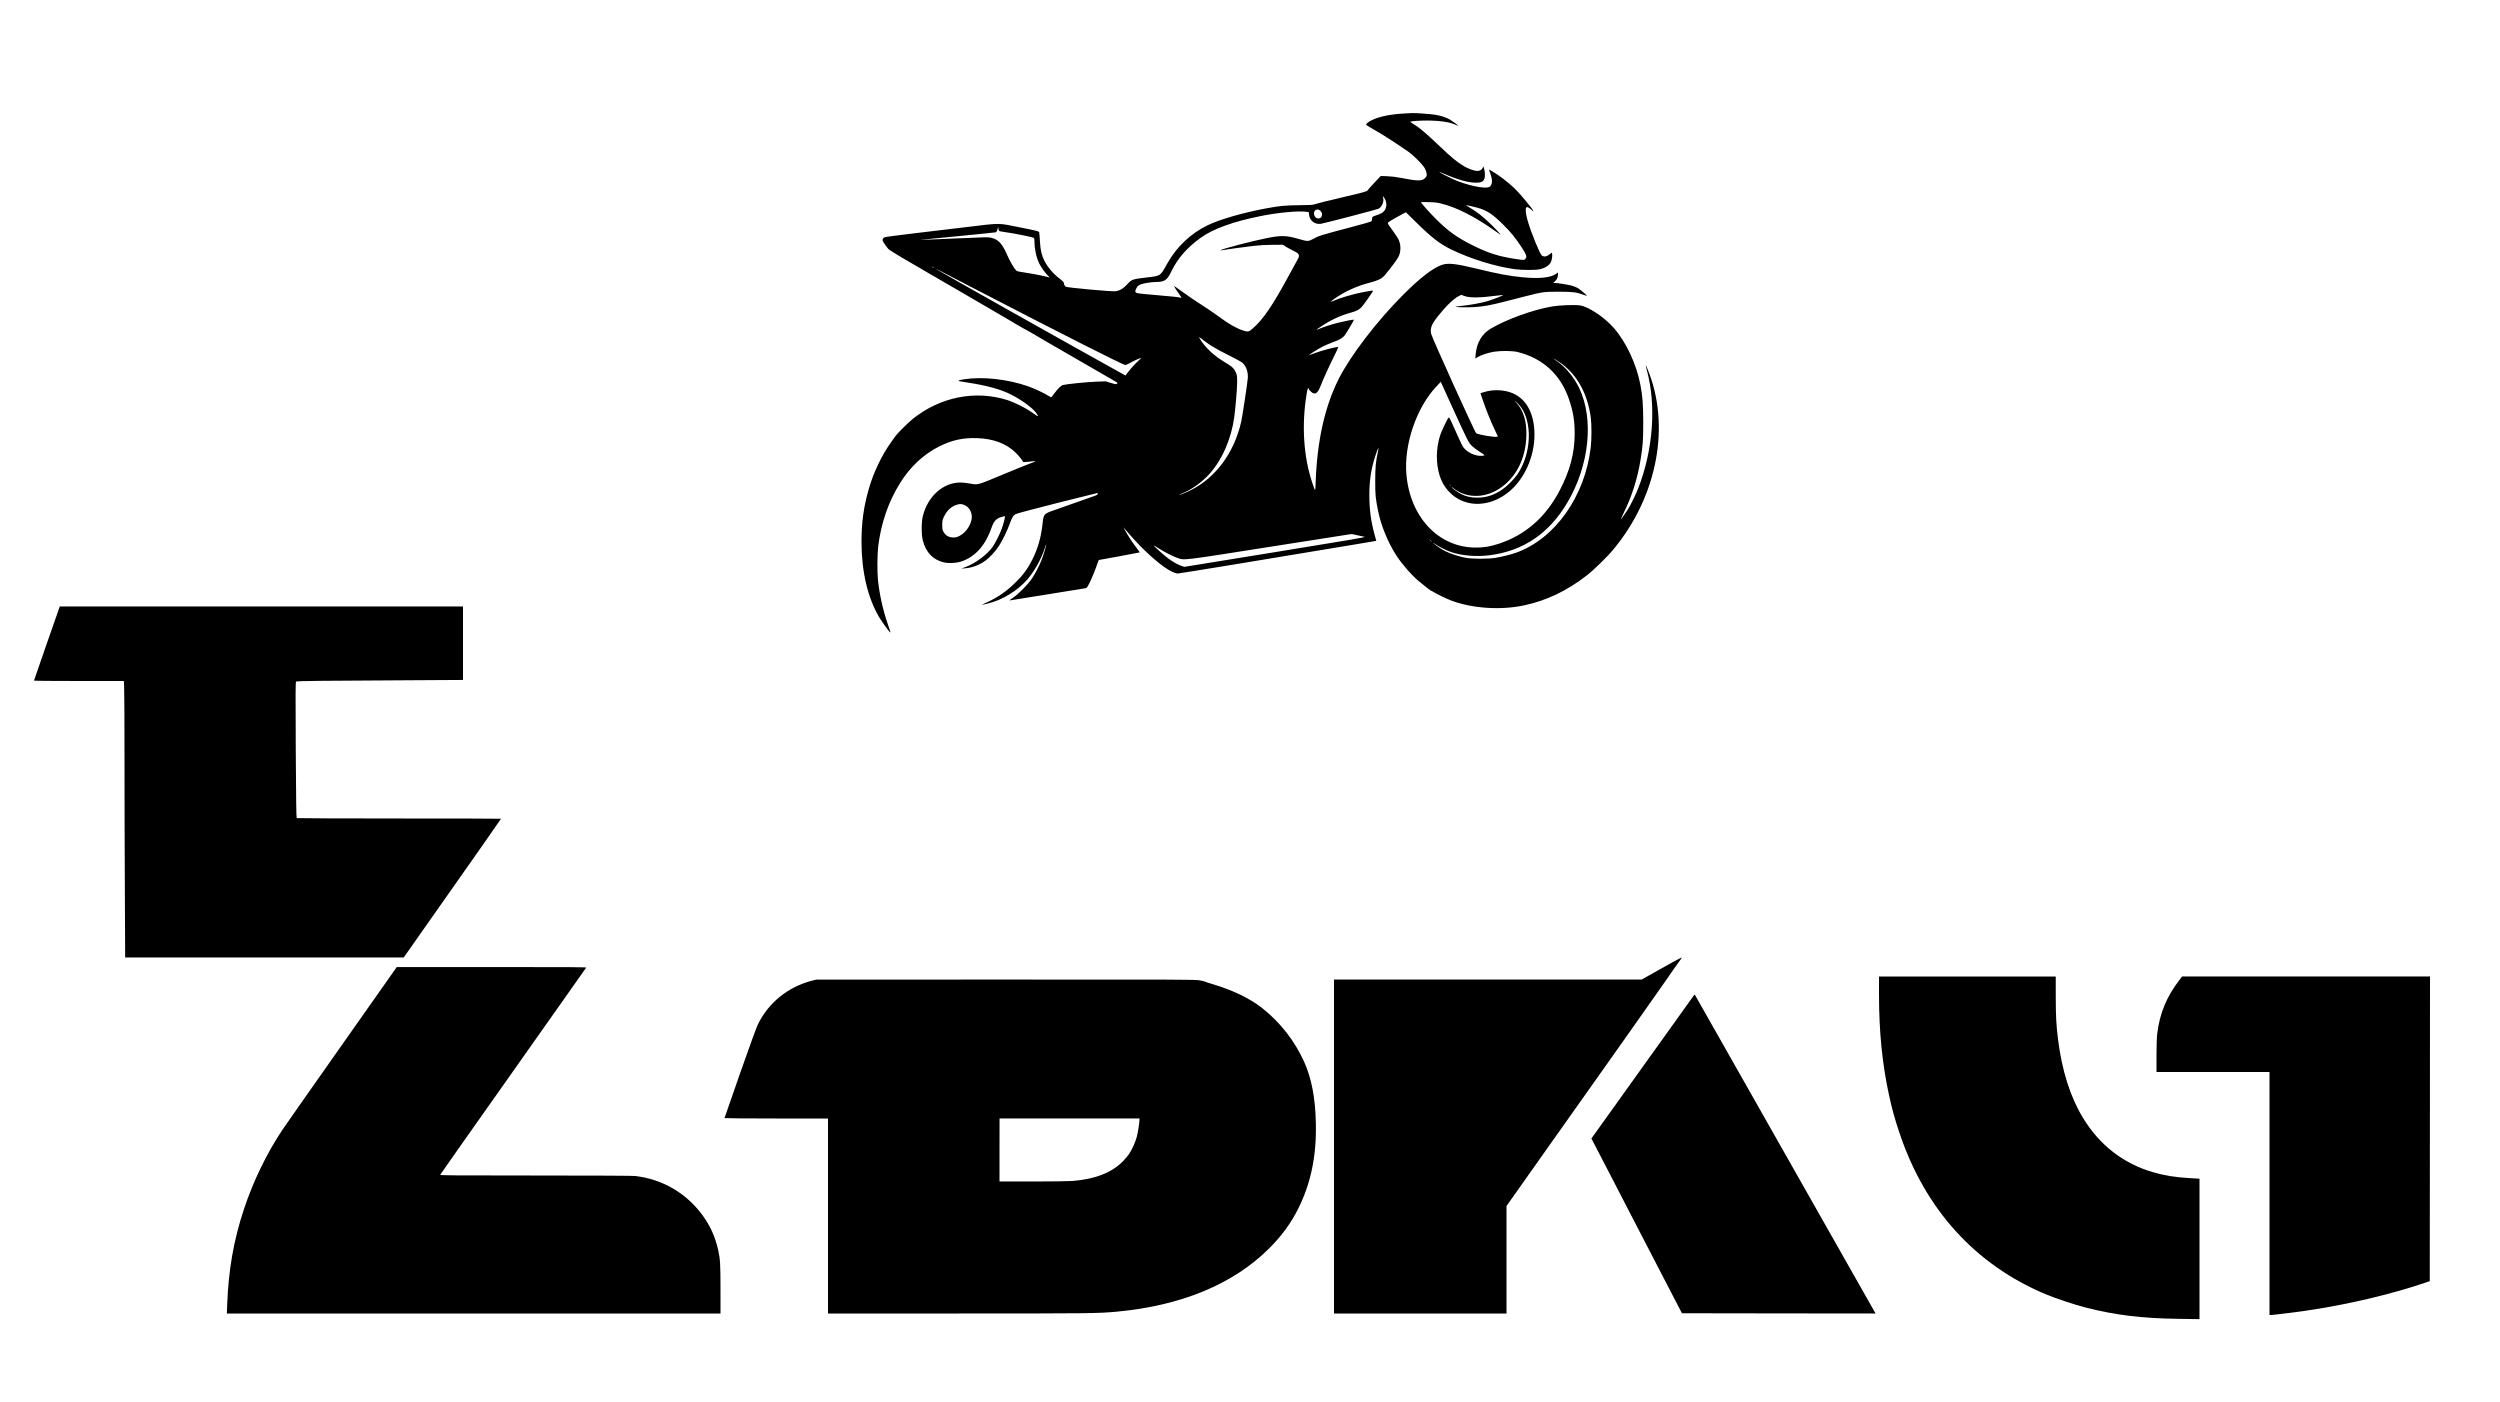 <?xml version="1.0" standalone="no"?>
<!DOCTYPE svg PUBLIC "-//W3C//DTD SVG 20010904//EN"
 "http://www.w3.org/TR/2001/REC-SVG-20010904/DTD/svg10.dtd">
<svg version="1.0" xmlns="http://www.w3.org/2000/svg"
 width="5000pt" height="2804pt" viewBox="0 0 5000 2804"
 preserveAspectRatio="xMidYMid meet">

<g transform="translate(0,2804) scale(0.1,-0.1)"
fill="#000000" stroke="none">
<path d="M28085 25770 c-269 -14 -497 -60 -639 -129 -96 -47 -138 -84 -115
-105 8 -7 95 -59 194 -115 155 -89 376 -232 652 -422 79 -55 258 -232 304
-300 36 -54 62 -138 53 -173 -3 -14 -21 -39 -40 -55 -61 -54 -151 -53 -469 10
-108 21 -200 32 -285 35 l-125 4 -125 -132 c-69 -73 -132 -144 -140 -157 -14
-21 -67 -35 -520 -142 -278 -65 -520 -126 -539 -134 -29 -14 -82 -17 -305 -19
-283 -3 -381 -12 -656 -62 -446 -82 -927 -219 -1166 -334 -346 -165 -629 -432
-818 -769 -144 -258 -127 -247 -419 -281 -279 -33 -294 -38 -381 -135 -75 -84
-154 -130 -239 -140 -78 -9 -965 72 -994 91 -13 8 -25 27 -29 42 -3 15 -8 35
-11 45 -2 9 -37 41 -76 71 -127 94 -244 230 -309 361 -57 112 -79 210 -89 385
-5 91 -12 172 -15 182 -7 24 -32 30 -369 97 -484 96 -361 96 -1155 1 -1613
-192 -1573 -187 -1592 -211 -10 -12 -18 -29 -18 -39 0 -19 49 -96 106 -167 37
-45 61 -59 1594 -948 415 -241 766 -446 780 -455 37 -26 408 -240 417 -240 5
-1 55 -30 113 -65 58 -35 166 -98 240 -141 203 -116 1412 -815 1433 -828 22
-14 22 -23 -2 -35 -14 -8 -43 -3 -117 21 l-99 31 -185 -6 c-177 -6 -597 -48
-670 -67 -40 -11 -102 -71 -175 -170 -27 -36 -51 -69 -55 -73 -4 -5 -34 8 -66
29 -82 53 -280 145 -402 188 -408 143 -911 198 -1282 140 -96 -15 -127 -27
-94 -38 11 -3 96 -17 189 -31 366 -56 646 -134 846 -236 211 -107 422 -261
502 -367 65 -86 47 -84 -81 8 -119 86 -341 198 -484 245 -645 209 -1355 68
-1906 -376 -93 -76 -309 -290 -343 -341 -13 -19 -52 -74 -86 -121 -185 -256
-350 -599 -446 -932 -102 -350 -147 -675 -147 -1055 0 -598 122 -1120 353
-1513 56 -95 197 -289 219 -303 13 -8 15 -15 -52 181 -93 271 -162 584 -191
870 -16 161 -14 505 5 665 55 462 205 897 437 1268 204 327 463 570 777 730
257 130 481 180 771 169 324 -12 581 -110 766 -292 67 -66 132 -148 147 -184
2 -5 53 -2 113 5 170 20 171 17 5 -45 -85 -32 -303 -120 -485 -196 -572 -238
-528 -225 -700 -195 -65 11 -150 20 -189 20 -343 -1 -649 -274 -748 -667 -32
-125 -32 -380 0 -498 64 -236 199 -377 412 -431 104 -26 272 -16 379 24 269
101 463 323 582 668 45 130 91 182 193 213 38 12 71 19 74 16 9 -9 -28 -154
-65 -255 -39 -105 -119 -265 -176 -351 -100 -151 -354 -341 -551 -411 l-81
-29 75 5 c141 10 281 62 404 150 84 60 200 184 268 286 70 106 175 319 224
457 42 118 66 158 110 188 20 13 311 92 830 223 439 111 804 202 811 202 21 0
1 -39 -26 -48 -252 -90 -747 -265 -846 -299 -200 -69 -203 -73 -225 -278 -28
-258 -92 -484 -200 -700 -94 -188 -178 -304 -335 -460 -180 -180 -367 -309
-590 -408 -112 -49 -105 -52 39 -16 290 73 585 254 783 480 139 160 275 401
344 612 17 54 33 96 36 94 6 -7 -63 -236 -96 -319 -48 -120 -123 -265 -192
-368 -80 -120 -264 -307 -379 -385 -75 -50 -81 -56 -50 -51 19 3 359 58 755
121 396 63 733 118 748 121 23 5 35 21 76 102 50 101 122 277 161 395 12 37
25 67 28 67 14 0 814 149 817 152 2 2 -26 41 -62 88 -78 101 -175 248 -227
345 l-37 70 38 -45 c141 -166 259 -293 379 -410 297 -289 555 -470 672 -470
35 0 1844 297 3603 591 l365 62 -27 99 c-77 271 -111 523 -112 808 0 301 35
531 120 791 55 169 78 209 53 90 -45 -207 -55 -307 -55 -586 0 -288 6 -348 56
-598 60 -301 201 -645 371 -904 108 -164 300 -386 429 -494 125 -106 259 -209
272 -209 4 0 25 -11 47 -25 70 -44 252 -131 350 -168 421 -157 985 -194 1450
-95 449 95 860 291 1257 600 141 109 413 375 536 525 880 1065 1145 2485 674
3611 -16 40 -31 71 -33 69 -2 -1 8 -43 21 -92 195 -707 130 -1605 -172 -2375
-51 -129 -142 -316 -204 -417 -42 -68 -141 -205 -145 -200 -1 1 27 60 62 132
162 326 277 693 338 1075 44 273 51 376 51 735 -1 357 -13 515 -56 745 -79
417 -285 858 -532 1140 -190 217 -507 428 -679 452 -108 15 -409 4 -554 -21
-380 -65 -900 -252 -1224 -441 -182 -106 -288 -287 -307 -523 l-6 -79 49 31
c66 40 209 87 324 106 138 22 364 20 465 -4 503 -121 860 -444 1030 -932 87
-249 120 -445 119 -709 -1 -383 -94 -734 -300 -1129 -277 -533 -685 -890
-1214 -1065 -171 -56 -300 -78 -460 -78 -741 -1 -1314 599 -1391 1457 -54 599
200 1344 601 1767 l86 91 213 -469 c326 -715 342 -747 410 -813 32 -31 101
-83 154 -116 53 -33 96 -63 96 -67 2 -15 -77 -21 -137 -10 -84 14 -181 61
-240 117 -55 51 -65 69 -222 422 -82 186 -106 230 -117 222 -21 -18 -140 -267
-169 -354 -83 -253 -88 -558 -13 -800 112 -365 437 -595 807 -571 208 13 401
93 584 242 307 252 508 702 508 1139 0 447 -182 756 -502 854 -162 49 -351 48
-510 -2 l-68 -22 49 -145 c61 -182 155 -415 237 -587 l63 -133 -25 -6 c-48
-12 -366 42 -409 70 -28 18 -893 1929 -904 1996 -18 113 13 189 145 354 160
201 312 346 416 397 l45 22 59 -23 c107 -40 312 -38 646 6 65 9 123 14 129 12
15 -5 -203 -90 -314 -122 -123 -36 -319 -72 -486 -91 -80 -8 -147 -17 -149
-19 -12 -13 237 -17 383 -8 184 13 312 36 585 106 96 25 281 72 410 105 364
93 383 96 690 96 285 -1 349 -9 489 -61 35 -13 66 -22 68 -20 7 7 -126 121
-180 154 -28 17 -88 40 -132 51 -89 22 -274 51 -326 51 l-34 0 34 32 c41 38
61 84 61 138 l0 41 -33 -25 c-105 -81 -344 -105 -688 -71 -266 27 -474 66
-919 174 -406 99 -562 115 -684 72 -180 -63 -437 -261 -771 -596 -527 -527
-1056 -1219 -1291 -1685 -279 -556 -429 -1229 -460 -2054 -7 -214 -4 -214 -70
-16 -172 513 -213 1147 -113 1758 21 128 31 153 44 113 3 -11 24 -36 45 -55
76 -69 130 -41 184 95 56 144 180 417 273 603 52 103 92 191 89 193 -16 17
-357 -73 -503 -132 -46 -18 -81 -30 -78 -26 11 19 180 124 275 172 57 28 152
69 213 90 113 41 178 78 218 127 29 33 193 311 188 317 -7 7 -173 -25 -319
-61 -131 -33 -294 -86 -392 -128 -21 -9 -38 -14 -38 -12 0 3 48 37 107 76 177
119 383 214 573 265 114 30 168 57 219 109 41 43 231 311 231 328 0 10 -13 8
-185 -23 -190 -35 -468 -115 -604 -175 -30 -14 -56 -22 -58 -20 -2 2 24 24 59
48 219 156 457 266 727 335 157 40 238 79 292 143 125 148 256 323 281 377 51
107 49 244 -6 353 -13 25 -55 89 -93 141 -39 52 -82 113 -96 135 -24 40 -25
43 -9 58 24 21 170 107 269 158 l82 42 193 -190 c323 -318 478 -438 713 -554
380 -186 889 -344 1278 -395 149 -19 399 -20 488 -1 109 23 191 74 225 139 20
38 35 125 28 163 l-6 32 -51 -39 c-60 -45 -109 -51 -150 -19 -41 32 -211 449
-283 694 -38 129 -50 244 -27 267 16 16 49 2 102 -47 23 -20 41 -33 41 -29 0
28 -267 351 -376 455 -135 129 -319 269 -466 354 -27 15 -48 26 -48 24 0 -1
14 -41 30 -88 47 -135 38 -226 -26 -260 -86 -46 -468 38 -739 163 -96 44 -244
123 -260 138 -5 5 33 -9 85 -32 274 -120 493 -182 640 -183 109 -1 149 15 175
70 20 42 19 136 -1 204 l-16 54 -13 -31 c-16 -38 -60 -63 -110 -63 -53 0 -179
45 -260 92 -140 83 -249 172 -500 412 -272 259 -393 361 -519 437 -30 19 -56
37 -56 40 0 13 60 20 231 26 284 9 533 -20 658 -78 35 -16 65 -28 67 -26 5 5
-125 101 -176 130 -69 39 -175 73 -281 91 -83 14 -407 38 -464 34 -11 0 -83
-4 -160 -8z m-390 -1704 c48 -82 42 -184 -15 -249 -30 -35 -63 -52 -170 -89
-65 -23 -65 -23 -68 -65 -2 -23 -9 -46 -16 -52 -7 -6 -192 -58 -412 -116 -625
-166 -636 -169 -763 -240 -80 -44 -105 -44 -252 -1 -271 80 -373 83 -677 21
-286 -58 -884 -214 -907 -237 -7 -6 -1 -7 15 -4 43 10 436 64 630 87 128 15
248 22 391 23 l206 1 59 -38 c32 -21 96 -55 141 -77 45 -21 91 -48 102 -59 27
-27 27 -67 -1 -111 -11 -19 -93 -168 -181 -330 -327 -605 -515 -880 -725
-1062 -77 -67 -96 -70 -194 -37 -132 44 -289 134 -478 274 -69 51 -172 123
-230 160 -251 162 -423 279 -537 364 -67 50 -125 91 -128 91 -11 0 44 -90 102
-168 37 -50 49 -72 36 -68 -44 13 -171 27 -518 56 -336 29 -372 34 -387 52
-16 18 -16 23 -3 56 25 61 49 86 100 105 60 22 218 47 301 47 174 0 226 35
309 208 128 265 313 478 593 679 245 177 648 322 1197 432 352 71 752 107 919
85 43 -6 46 -8 46 -38 0 -126 108 -220 233 -203 70 10 1125 286 1158 302 68
36 114 146 91 221 -13 43 1 35 33 -20z m1155 -104 c285 -74 634 -250 993 -501
76 -53 148 -103 160 -111 41 -28 -107 132 -218 236 -149 139 -241 212 -362
284 -57 34 -103 63 -103 65 0 6 148 -26 234 -51 189 -54 298 -126 512 -339
152 -151 232 -249 355 -434 103 -155 120 -197 95 -236 -10 -14 -24 -29 -32
-32 -27 -10 -325 38 -480 77 -185 47 -336 106 -564 220 -307 155 -469 271
-716 515 -131 130 -304 324 -304 342 0 3 71 3 158 0 132 -4 175 -9 272 -35z
m-2439 -141 c57 -57 29 -151 -46 -151 -70 0 -113 106 -65 158 30 32 75 29 111
-7z m-6428 -400 c7 -5 51 -15 97 -20 167 -21 575 -103 593 -118 13 -12 17 -32
17 -84 0 -143 39 -319 97 -434 37 -73 126 -197 173 -239 22 -20 37 -36 34 -36
-3 0 -49 11 -102 24 -97 25 -316 65 -469 87 -66 9 -86 16 -107 38 -42 44 -120
181 -187 332 -91 204 -163 277 -306 314 -56 14 -107 13 -729 -15 -367 -16
-677 -29 -688 -29 -12 1 320 34 737 74 417 40 765 76 773 79 15 6 27 30 40 81
l8 30 4 -37 c2 -20 9 -41 15 -47z m-1303 -737 c0 -2 -9 0 -20 6 -11 6 -20 13
-20 16 0 2 9 0 20 -6 11 -6 20 -13 20 -16z m885 -457 c1686 -874 2898 -1487
2942 -1487 13 0 55 18 91 40 68 39 201 100 222 100 6 0 -15 -23 -47 -51 -65
-57 -146 -146 -217 -237 l-47 -62 -52 29 c-872 482 -3723 2085 -3742 2104 -5
5 60 -26 145 -70 85 -44 403 -209 705 -366z m4514 -1000 c112 -88 264 -178
497 -293 127 -63 249 -130 270 -148 79 -67 122 -196 109 -320 -17 -159 -109
-763 -130 -856 -139 -620 -507 -1121 -1010 -1374 -95 -47 -225 -100 -231 -93
-3 2 22 14 53 26 188 72 410 231 560 401 251 284 427 691 488 1125 25 185 56
552 58 695 1 118 -2 142 -21 190 -32 80 -73 124 -170 181 -139 82 -251 162
-336 241 -88 80 -185 198 -218 261 -24 48 -28 49 81 -36z m7159 -465 c315
-236 516 -609 577 -1070 19 -146 19 -431 0 -597 -115 -983 -714 -1829 -1493
-2109 -94 -34 -281 -81 -408 -102 -141 -25 -463 -25 -599 0 -122 21 -306 81
-406 131 -86 43 -205 124 -240 161 -15 17 -4 12 31 -15 68 -51 229 -132 330
-165 214 -71 504 -94 760 -61 675 85 1193 436 1558 1055 439 744 534 1662 236
2289 -97 205 -266 413 -429 526 -38 27 -74 53 -80 58 -23 23 96 -51 163 -101z
m-836 -844 c253 -314 228 -955 -54 -1365 -68 -100 -213 -244 -306 -306 -166
-111 -315 -159 -492 -160 -134 -1 -232 22 -340 79 -68 36 -185 123 -176 131 3
3 24 -11 46 -30 23 -20 74 -51 113 -71 299 -146 663 -74 942 186 242 225 379
551 392 933 10 292 -55 511 -200 672 -46 51 -47 54 -12 24 22 -19 61 -61 87
-93z m-1391 -1585 c13 -16 12 -17 -3 -4 -17 13 -22 21 -14 21 2 0 10 -8 17
-17z m-9738 -387 c119 -43 184 -169 157 -303 -38 -183 -209 -353 -356 -353
-94 0 -158 35 -202 110 -24 40 -27 55 -27 140 0 86 3 101 31 160 60 125 141
205 247 241 62 22 99 23 150 5z m7869 -610 c57 -13 123 -28 147 -32 37 -8
-233 -54 -1779 -305 l-1824 -296 -56 19 c-122 41 -282 149 -450 304 -130 119
-135 131 -23 57 116 -76 290 -166 387 -200 148 -52 68 -61 1856 221 888 140
1620 255 1627 255 6 1 58 -10 115 -23z m1478 -111 c13 -14 21 -25 18 -25 -2 0
-15 11 -28 25 -13 14 -21 25 -18 25 2 0 15 -11 28 -25z"/>
<path d="M937 15172 c-141 -405 -257 -740 -257 -744 0 -5 404 -8 898 -8 l899
0 6 -122 c4 -66 7 -700 7 -1407 0 -707 3 -1897 7 -2643 l6 -1358 2786 0 2786
1 590 840 c325 462 762 1085 973 1384 210 300 382 547 382 550 0 3 -917 5
-2037 5 -1121 0 -2043 4 -2049 8 -8 5 -13 386 -19 1363 -6 1158 -5 1357 7
1367 16 13 471 18 2306 27 l1032 6 0 734 0 735 -4032 0 -4033 0 -258 -738z"/>
<path d="M33225 8669 l-390 -219 -3077 0 -3078 0 0 -3340 0 -3340 1725 0 1725
0 0 1075 0 1075 787 1113 c433 611 1147 1621 1587 2242 440 622 809 1146 820
1165 17 29 278 399 308 438 26 31 -42 -3 -407 -209z"/>
<path d="M6830 7129 c-608 -863 -1140 -1622 -1183 -1687 -317 -476 -585 -1030
-772 -1597 -202 -613 -305 -1201 -331 -1893 l-7 -182 4937 0 4936 0 0 480 c0
509 -6 605 -46 789 -62 277 -170 510 -341 733 -324 422 -791 687 -1318 748
-59 6 -758 10 -1999 10 -1691 0 -1907 2 -1902 15 3 8 659 941 1459 2072 799
1132 1457 2064 1461 2071 6 9 -375 12 -1891 11 l-1898 0 -1105 -1570z"/>
<path d="M37580 8158 c0 -759 65 -1404 205 -2043 61 -275 112 -459 205 -735
512 -1529 1517 -2636 2926 -3226 198 -82 578 -209 789 -263 611 -155 1132
-218 1868 -228 l417 -6 0 1405 0 1404 -202 12 c-289 17 -500 51 -728 118 -594
172 -1074 545 -1404 1093 -251 415 -418 942 -495 1561 -37 297 -45 456 -46
863 l0 397 -1767 0 -1768 0 0 -352z"/>
<path d="M43583 8433 c-251 -327 -390 -666 -438 -1063 -10 -76 -14 -227 -15
-442 l0 -328 1130 0 1130 0 0 -2430 0 -2430 27 0 c44 0 438 48 668 81 846 122
1724 328 2440 572 l70 24 3 3046 2 3047 -2479 0 -2479 0 -59 -77z"/>
<path d="M16235 8425 c-476 -124 -864 -438 -1076 -871 -30 -62 -169 -442 -359
-984 -171 -486 -310 -887 -310 -892 0 -4 466 -8 1035 -8 l1035 0 0 -1950 0
-1950 2618 0 c2616 0 2786 2 3152 36 1293 119 2336 551 3051 1264 253 253 434
500 581 792 257 514 370 1062 355 1718 -11 509 -86 894 -236 1228 -189 417
-479 788 -836 1069 -250 197 -595 363 -1005 484 -80 24 -147 46 -150 50 -3 3
-48 14 -101 23 -88 15 -426 16 -3880 15 l-3784 -1 -90 -23z m6555 -2779 c0
-59 -32 -259 -55 -346 -28 -102 -90 -242 -149 -333 -20 -32 -73 -96 -118 -143
-226 -235 -560 -367 -1022 -404 -71 -5 -428 -10 -793 -10 l-663 0 0 630 1 630
1399 0 1400 0 0 -24z"/>
<path d="M33878 8133 c-8 -10 -473 -658 -1032 -1441 l-1018 -1422 365 -703
c200 -386 393 -760 430 -832 36 -71 280 -542 541 -1045 l475 -915 1936 -3
1936 -2 -29 52 c-361 636 -3559 6275 -3578 6311 -10 17 -11 17 -26 0z"/>
</g>
</svg>
